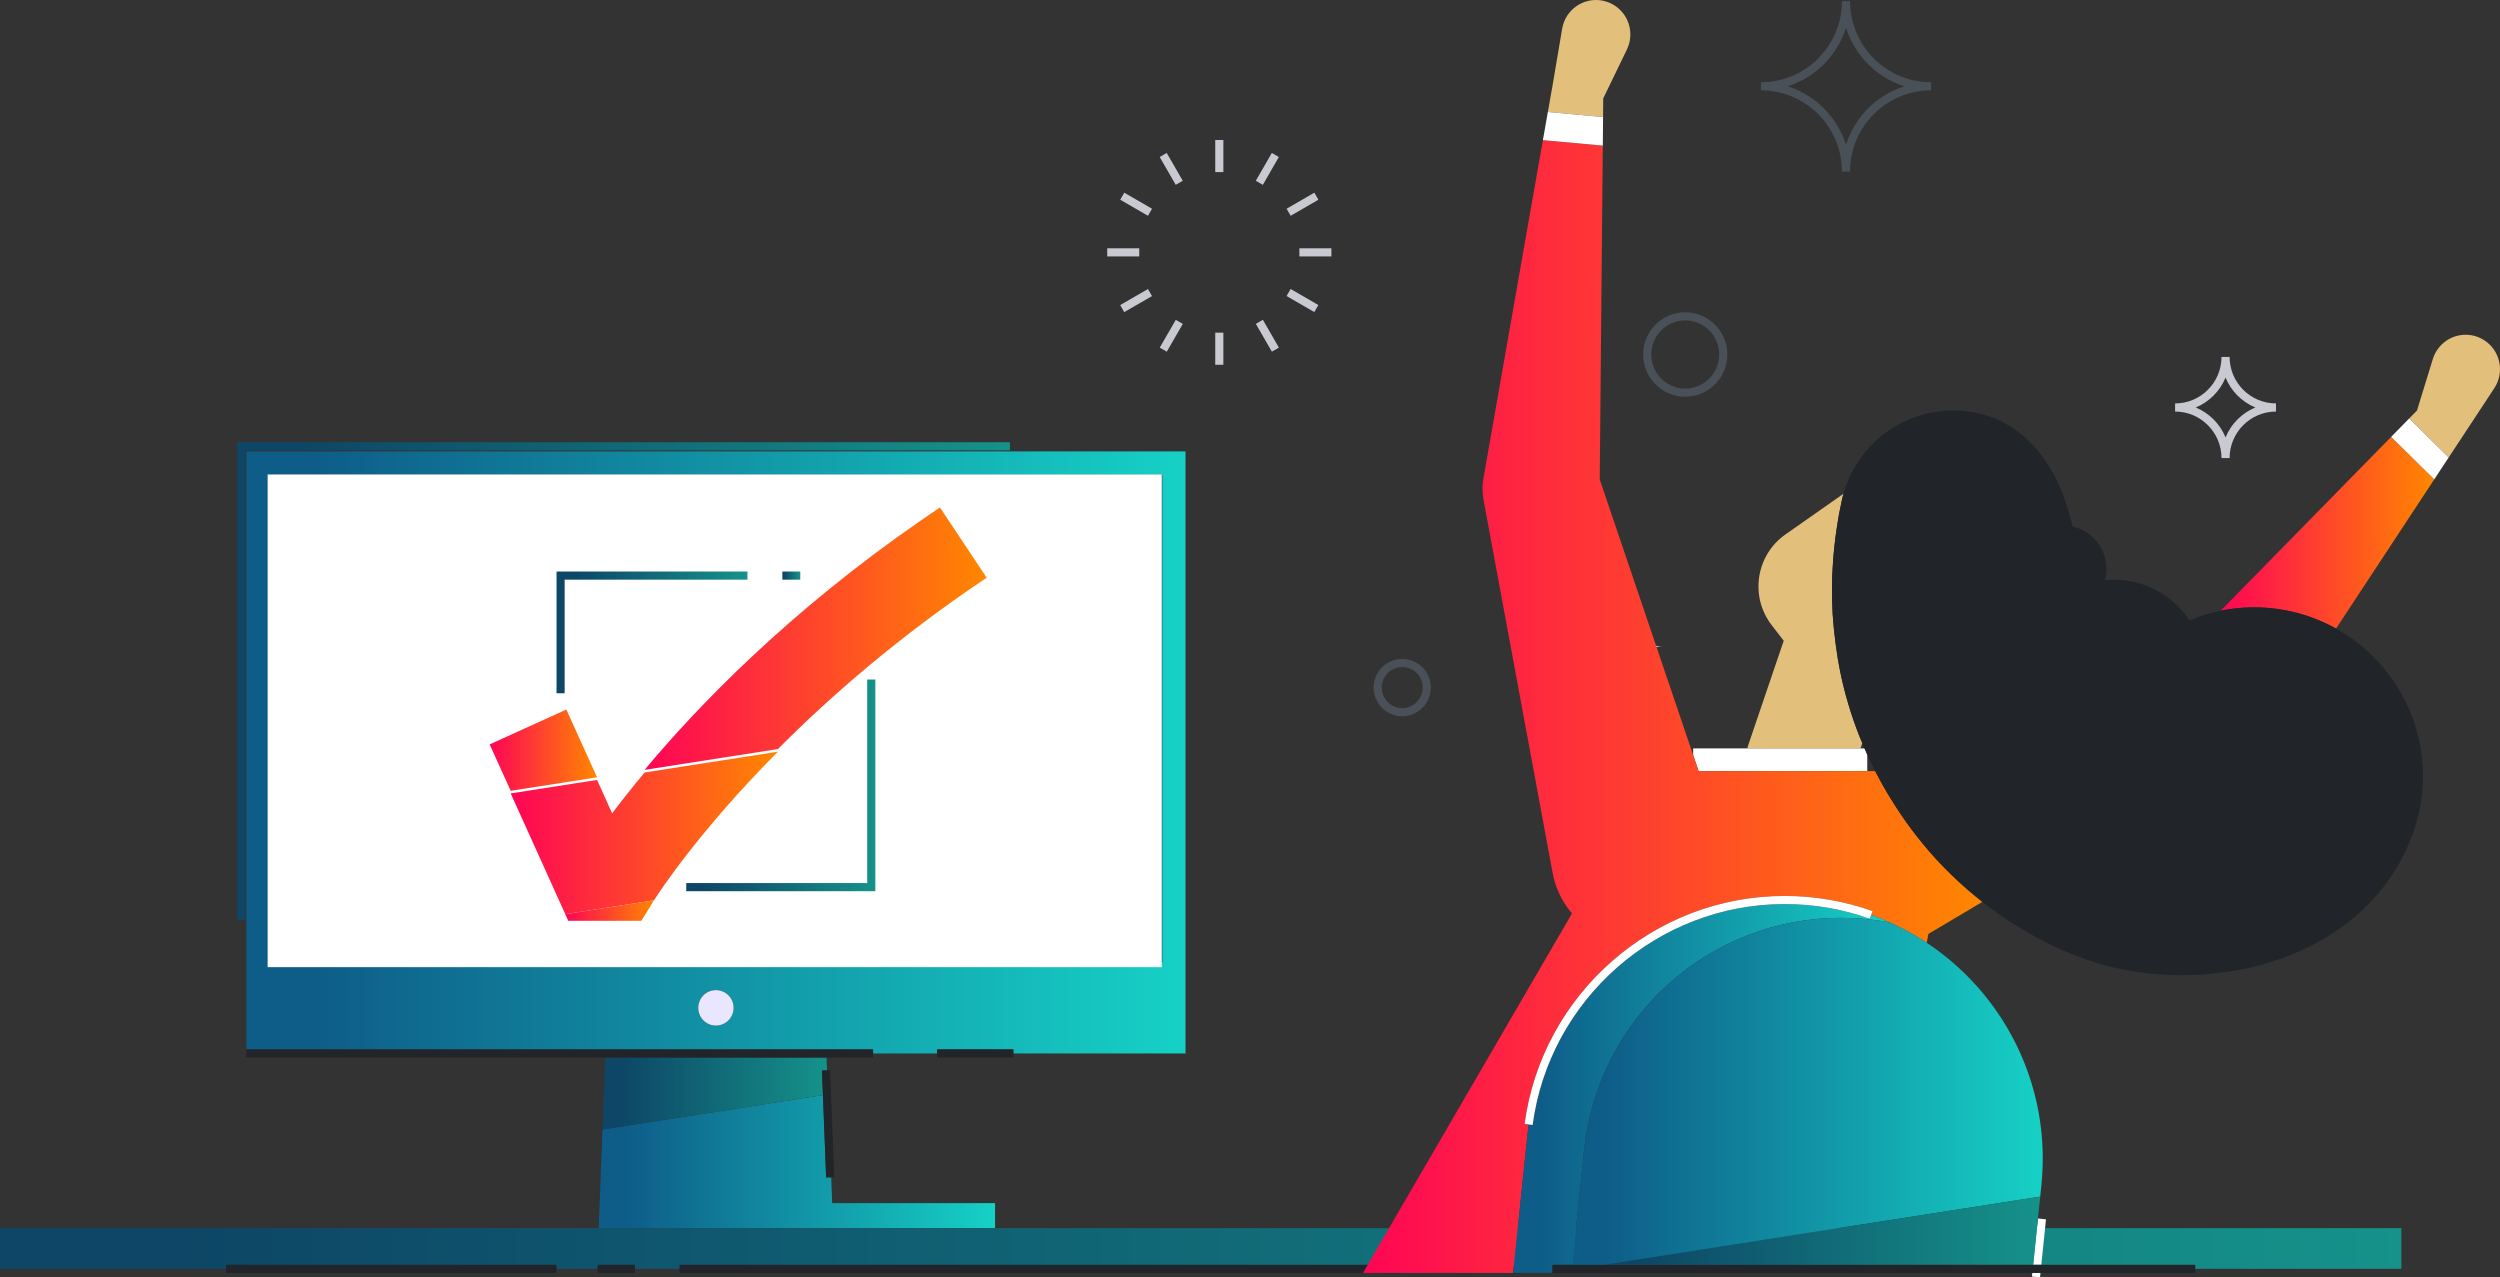 <svg width="411" height="210" viewBox="0 0 411 210" fill="none" xmlns="http://www.w3.org/2000/svg">
    <rect x="0" y="0" width="411" height="210" fill="#333333" stroke="none"/>
    <g clip-path="url(#clip0_934_3852)">
        <path d="M135.293 180.031L99.055 185.692L99.516 173.857H99.512L99.055 185.694L98.427 201.906H112.819V201.908H163.587V197.8H136.81L136.646 193.541L135.819 193.572L135.293 180.031Z" fill="url(#paint0_linear_934_3852)"/>
        <path d="M135.293 180.031L135.137 176L135.966 175.967L135.885 173.857H99.516L99.054 185.692L135.293 180.031Z" fill="url(#paint1_linear_934_3852)"/>
        <path d="M194.9 74.213H40.5V172.52H143.53V173.189H154.049V172.52H166.596V173.189H194.898V74.213H194.9ZM117.699 168.606C116.094 168.606 114.792 167.301 114.792 165.691C114.792 164.081 116.094 162.776 117.699 162.776C119.305 162.776 120.607 164.081 120.607 165.691C120.607 167.301 119.305 168.606 117.699 168.606ZM191.084 158.183H189.085V158.852H102.343V158.183H44.316V78.045H112.976H124.031H191.084V158.183Z" fill="url(#paint2_linear_934_3852)"/>
        <path d="M142.571 145.176V142.53L125.638 145.176H142.571Z" fill="white"/>
        <path d="M46.033 136.364V156.462H53.407L58.131 155.719L92.927 150.282L83.957 130.438L46.033 136.364Z" fill="white"/>
        <path d="M105.967 126.999L98.156 128.221L100.636 133.709C102.083 131.787 103.865 129.528 105.967 126.999Z" fill="white"/>
        <path d="M189.367 135.218V113.975L143.905 121.074V142.321L189.367 135.218Z" fill="white"/>
        <path d="M107.522 148.006L117.078 146.513H112.819V145.176H125.638L142.572 142.53V121.283L127.885 123.576C114.66 136.887 108.129 147.045 107.522 148.006Z" fill="white"/>
        <path d="M102.343 157.515V158.183V158.852H189.083V158.183V157.515H102.343Z" fill="url(#paint3_linear_934_3852)"/>
        <path d="M40.5 172.52V173.857H99.512H99.516H135.884H143.53V173.187V172.52H40.5Z" fill="#212429"/>
        <path d="M154.051 172.52V173.187V173.857H166.598V173.187V172.52H154.051Z" fill="#212429"/>
        <path d="M117.699 162.776C116.094 162.776 114.792 164.081 114.792 165.691C114.792 167.301 116.094 168.606 117.699 168.606C119.305 168.606 120.607 167.301 120.607 165.691C120.607 164.081 119.305 162.776 117.699 162.776Z" fill="#E9E6FF"/>
        <path d="M135.137 176L135.293 180.031L135.819 193.572L136.646 193.541L137.15 193.52L136.471 175.948L135.966 175.967L135.137 176Z" fill="#212429"/>
        <path d="M190.966 79.766H46.031V102.404L91.495 95.302V93.96H100.088L151.473 85.934C152.478 85.24 153.493 84.546 154.528 83.855L155.493 85.306L185.874 80.56L190.966 79.766Z" fill="white"/>
        <rect x="44" y="78" width="147" height="81" fill="white"/>
        <path d="M142.572 145.176H125.638H112.819V146.513H117.079H143.905V142.322V121.075V111.713H142.572V121.283V142.53V145.176Z" fill="url(#paint4_linear_934_3852)"/>
        <path d="M131.564 93.96H128.622V95.297H131.564V93.96Z" fill="url(#paint5_linear_934_3852)"/>
        <path d="M91.496 95.302V113.975H92.829V95.297H122.878V93.96H100.088H91.496V95.302Z" fill="url(#paint6_linear_934_3852)"/>
        <path d="M100.637 133.709L98.158 128.221L83.959 130.438L92.929 150.282L107.524 148.006C108.129 147.045 114.662 136.887 127.887 123.576L105.967 126.999C103.866 129.528 102.083 131.787 100.637 133.709Z" fill="url(#paint7_linear_934_3852)"/>
        <path d="M93.111 116.646L80.5 122.379L83.956 130.007L98.157 127.791L93.111 116.646Z" fill="url(#paint8_linear_934_3852)"/>
        <path d="M92.927 150.282L93.423 151.377H105.445L107.47 148.081C107.478 148.072 107.487 148.046 107.52 148.004L92.927 150.282Z" fill="url(#paint9_linear_934_3852)"/>
        <path d="M151.473 85.504C129.777 100.493 114.878 115.902 105.967 126.569L127.885 123.146C136.451 114.531 147.827 104.592 162.212 94.973L155.493 84.876L154.528 83.425C153.493 84.117 152.478 84.811 151.473 85.504Z" fill="url(#paint10_linear_934_3852)"/>
        <path d="M166.034 72.703H38.992V151.193H40.327V74.04H166.034V72.703Z" fill="url(#paint11_linear_934_3852)"/>
        <path d="M394.782 201.908H0V208.594H394.782V201.908Z" fill="url(#paint12_linear_934_3852)"/>
        <path d="M259.648 207.928H111.709V209.265H259.648V207.928Z" fill="#212429"/>
        <path d="M91.485 207.928H37.142V209.265H91.485V207.928Z" fill="#212429"/>
        <path d="M104.387 207.928H98.233V209.265H104.387V207.928Z" fill="#212429"/>
        <path d="M273.213 106.275C272.89 106.275 272.575 106.242 272.268 106.181L272.329 106.359C272.616 106.306 272.911 106.275 273.213 106.275Z" fill="white"/>
        <path d="M306.161 122.168C305.99 121.756 305.808 121.346 305.646 120.934C304.273 117.42 303.245 113.914 302.555 110.548C301.87 107.183 301.503 103.97 301.291 101.022C301.144 98.082 301.134 95.386 301.307 93.046C301.362 91.865 301.473 90.777 301.581 89.774C301.64 89.273 301.697 88.785 301.747 88.326C301.82 87.796 301.9 87.288 301.964 86.815C302.042 86.335 302.108 85.883 302.177 85.459C302.241 85.051 302.319 84.569 302.351 84.428C302.436 84.013 302.512 83.653 302.573 83.365C302.689 82.786 302.749 82.476 302.749 82.476C302.841 82.033 302.952 81.598 303.074 81.169L293.531 87.858C288.666 91.269 287.634 98.066 291.267 102.774L293.245 105.338L287.44 122.408C287.369 122.618 287.314 122.828 287.26 123.041H305.865L306.161 122.168Z" fill="#E2C07C"/>
        <path d="M408.463 55.97C405.86 54.248 402.358 54.967 400.642 57.577C400.338 58.037 400.115 58.528 399.96 59.03L399.957 59.028L397.353 67.489L398.07 66.757L398.072 66.759L396.068 68.803L402.564 75.204L402.566 75.206L404.626 72.077L404.628 72.075L410.066 63.814C411.783 61.203 411.065 57.691 408.463 55.97Z" fill="#E2C07C"/>
        <path d="M306.974 126.776V124.049C306.821 123.713 306.672 123.376 306.527 123.039H305.866H287.261H278.358V124.15L279.248 126.776H306.974Z" fill="white"/>
        <path d="M365.083 100.396C368.401 99.721 371.898 99.645 375.435 100.272C378.542 100.825 381.432 101.884 384.045 103.337L400.189 78.81L393.098 71.828L365.083 100.396Z" fill="url(#paint13_linear_934_3852)"/>
        <path d="M318.121 141.047C315.369 138.021 312.949 134.745 310.867 131.356C309.932 129.854 309.083 128.322 308.292 126.777H306.973H279.247L278.357 124.15L272.329 106.359L272.268 106.181L262.996 78.817L263.501 23.938L253.651 23.036L243.869 78.686H243.873C243.869 78.706 243.862 78.725 243.859 78.746C243.663 79.898 243.693 81.033 243.894 82.12L243.882 82.123L255.251 143.498H255.255C255.329 143.9 255.418 144.302 255.529 144.703C256.104 146.788 257.117 148.632 258.438 150.167L224.082 209.265H255.236H253.637H248.762L251.149 186.151C251.194 185.72 251.255 185.294 251.312 184.866L250.638 184.776C253.488 163.407 271.857 147.293 293.37 147.293C298.346 147.293 303.219 148.131 307.85 149.786L307.621 150.43C308.674 150.805 309.714 151.208 310.725 151.664C311.203 151.879 311.676 152.105 312.146 152.337C312.327 152.425 312.502 152.521 312.68 152.611C312.968 152.759 313.254 152.905 313.537 153.06C313.745 153.173 313.949 153.291 314.156 153.407C314.404 153.547 314.652 153.687 314.896 153.832C315.113 153.96 315.328 154.092 315.541 154.225C315.77 154.365 315.997 154.506 316.222 154.652C316.399 154.767 316.576 154.882 316.753 154.998L317.027 153.538L325.9 148.269C323.111 146.068 320.493 143.653 318.121 141.047Z" fill="url(#paint14_linear_934_3852)"/>
        <path d="M396.067 68.803L398.071 66.759L398.069 66.757L397.353 67.489L396.064 68.803L393.101 71.828L400.19 78.81L402.563 75.204L396.067 68.803Z" fill="white"/>
        <path d="M263.544 19.246L263.57 16.178L267.464 8.139L267.46 8.138C267.689 7.665 267.859 7.154 267.951 6.61C268.473 3.527 266.405 0.605 263.331 0.082C260.257 -0.442 257.342 1.632 256.82 4.715L255.173 14.446H255.17L254.469 18.412L263.544 19.246Z" fill="#E2C07C"/>
        <path d="M263.544 19.246L254.467 18.41L253.654 23.038L263.504 23.94L263.544 19.246Z" fill="white"/>
        <path d="M327.039 164.606C327.185 164.796 327.328 164.989 327.471 165.182C327.328 164.99 327.186 164.797 327.039 164.606Z" fill="url(#paint15_linear_934_3852)"/>
        <path d="M334.344 179.346C334.386 179.503 334.428 179.659 334.468 179.816C334.428 179.659 334.386 179.503 334.344 179.346Z" fill="url(#paint16_linear_934_3852)"/>
        <path d="M334.738 180.923C334.775 181.083 334.811 181.245 334.848 181.405C334.813 181.243 334.777 181.083 334.738 180.923Z" fill="url(#paint17_linear_934_3852)"/>
        <path d="M333.893 177.798C333.938 177.944 333.982 178.09 334.027 178.237C333.984 178.09 333.94 177.944 333.893 177.798Z" fill="url(#paint18_linear_934_3852)"/>
        <path d="M331.394 171.584C331.436 171.668 331.481 171.751 331.521 171.835C331.48 171.75 331.436 171.668 331.394 171.584Z" fill="url(#paint19_linear_934_3852)"/>
        <path d="M335.079 182.536C335.109 182.693 335.14 182.848 335.168 183.004C335.138 182.848 335.109 182.691 335.079 182.536Z" fill="url(#paint20_linear_934_3852)"/>
        <path d="M330.556 169.987C330.64 170.14 330.727 170.289 330.808 170.442C330.727 170.289 330.64 170.138 330.556 169.987Z" fill="url(#paint21_linear_934_3852)"/>
        <path d="M333.386 176.276C333.431 176.402 333.471 176.529 333.517 176.654C333.473 176.529 333.431 176.402 333.386 176.276Z" fill="url(#paint22_linear_934_3852)"/>
        <path d="M332.824 174.781C332.857 174.861 332.885 174.943 332.916 175.023C332.887 174.943 332.857 174.861 332.824 174.781Z" fill="url(#paint23_linear_934_3852)"/>
        <path d="M335.815 191.182C335.812 191.335 335.808 191.488 335.803 191.642C335.807 191.488 335.812 191.335 335.815 191.182Z" fill="url(#paint24_linear_934_3852)"/>
        <path d="M335.357 184.19C335.378 184.334 335.402 184.476 335.421 184.621C335.402 184.476 335.378 184.334 335.357 184.19Z" fill="url(#paint25_linear_934_3852)"/>
        <path d="M323.091 160.137C322.855 159.904 322.613 159.676 322.372 159.448C322.613 159.678 322.854 159.904 323.091 160.137Z" fill="url(#paint26_linear_934_3852)"/>
        <path d="M335.753 192.824C335.744 192.981 335.737 193.137 335.727 193.296C335.737 193.137 335.744 192.981 335.753 192.824Z" fill="url(#paint27_linear_934_3852)"/>
        <path d="M335.815 189.586C335.817 189.664 335.815 189.742 335.817 189.82C335.815 189.742 335.817 189.664 335.815 189.586Z" fill="url(#paint28_linear_934_3852)"/>
        <path d="M335.577 185.916C335.589 186.029 335.605 186.142 335.616 186.255C335.605 186.142 335.589 186.029 335.577 185.916Z" fill="url(#paint29_linear_934_3852)"/>
        <path d="M327.975 165.877C328.111 166.067 328.242 166.256 328.374 166.449C328.242 166.256 328.111 166.067 327.975 165.877Z" fill="url(#paint30_linear_934_3852)"/>
        <path d="M320.01 157.388C320.218 157.557 320.427 157.726 320.634 157.899C320.427 157.726 320.218 157.557 320.01 157.388Z" fill="url(#paint31_linear_934_3852)"/>
        <path d="M321.205 158.393C321.406 158.569 321.611 158.744 321.808 158.923C321.609 158.743 321.406 158.569 321.205 158.393Z" fill="url(#paint32_linear_934_3852)"/>
        <path d="M323.988 161.042C324.158 161.22 324.321 161.402 324.487 161.583C324.321 161.402 324.158 161.22 323.988 161.042Z" fill="url(#paint33_linear_934_3852)"/>
        <path d="M317.523 155.518C317.741 155.669 317.956 155.822 318.171 155.979C317.956 155.822 317.741 155.669 317.523 155.518Z" fill="url(#paint34_linear_934_3852)"/>
        <path d="M329.729 168.552C329.835 168.728 329.942 168.902 330.045 169.079C329.941 168.902 329.835 168.728 329.729 168.552Z" fill="url(#paint35_linear_934_3852)"/>
        <path d="M325.046 162.19C325.21 162.374 325.37 162.564 325.531 162.751C325.37 162.565 325.21 162.376 325.046 162.19Z" fill="url(#paint36_linear_934_3852)"/>
        <path d="M318.781 156.429C318.996 156.59 319.209 156.752 319.423 156.917C319.211 156.752 318.996 156.59 318.781 156.429Z" fill="url(#paint37_linear_934_3852)"/>
        <path d="M328.872 167.19C328.994 167.376 329.116 167.562 329.234 167.748C329.116 167.562 328.994 167.376 328.872 167.19Z" fill="url(#paint38_linear_934_3852)"/>
        <path d="M326.063 163.379C326.219 163.568 326.371 163.76 326.524 163.953C326.371 163.76 326.219 163.567 326.063 163.379Z" fill="url(#paint39_linear_934_3852)"/>
        <path d="M316.879 155.08C316.84 155.052 316.8 155.024 316.758 154.996C316.583 154.88 316.406 154.765 316.228 154.65C316.448 154.791 316.664 154.935 316.879 155.08Z" fill="url(#paint40_linear_934_3852)"/>
        <path d="M314.901 153.83C315.117 153.958 315.333 154.091 315.546 154.223C315.331 154.091 315.117 153.958 314.901 153.83Z" fill="url(#paint41_linear_934_3852)"/>
        <path d="M313.54 153.058C313.748 153.171 313.953 153.289 314.159 153.406C313.955 153.289 313.75 153.171 313.54 153.058Z" fill="url(#paint42_linear_934_3852)"/>
        <path d="M312.149 152.335C312.329 152.423 312.505 152.519 312.683 152.609C312.505 152.519 312.329 152.423 312.149 152.335Z" fill="url(#paint43_linear_934_3852)"/>
        <path d="M255.239 208.597V207.928H258.479L259.142 201.48L259.188 201.012L260.423 189.083C262.651 167.386 280.888 150.892 302.647 150.892C305.414 150.892 308.115 151.153 310.728 151.66C309.717 151.207 308.677 150.801 307.624 150.426L307.404 151.043C302.917 149.44 298.194 148.627 293.371 148.627C272.526 148.627 254.724 164.241 251.962 184.949L251.315 184.862C251.258 185.29 251.197 185.716 251.152 186.147L248.765 209.261H253.64H255.239V208.597Z" fill="url(#paint44_linear_934_3852)"/>
        <path d="M293.374 148.628C298.197 148.628 302.92 149.44 307.407 151.045L307.627 150.428L307.856 149.785C303.223 148.13 298.351 147.292 293.375 147.292C271.865 147.292 253.494 163.405 250.644 184.774L251.318 184.864L251.965 184.951C254.725 164.243 272.527 148.628 293.374 148.628Z" fill="white"/>
        <path d="M334.052 209.863L335.379 210L335.455 209.265H334.113L334.052 209.863Z" fill="white"/>
        <path d="M334.251 207.928H335.592L336.143 202.577L336.361 200.458L335.037 200.32L334.251 207.928Z" fill="white"/>
        <path d="M316.229 154.65C316.004 154.506 315.775 154.364 315.548 154.223C315.333 154.091 315.12 153.959 314.903 153.83C314.659 153.686 314.411 153.545 314.163 153.406C313.956 153.289 313.752 153.171 313.544 153.058C313.261 152.905 312.973 152.757 312.687 152.61C312.509 152.517 312.334 152.423 312.153 152.335C311.683 152.102 311.21 151.878 310.732 151.662C308.117 151.154 305.418 150.894 302.651 150.894C280.892 150.894 262.655 167.388 260.427 189.085L259.192 201.014L259.145 201.482L258.483 207.93H263.653L335.412 196.722L335.599 194.897C335.654 194.361 335.696 193.829 335.731 193.296C335.741 193.139 335.748 192.983 335.757 192.824C335.779 192.43 335.795 192.035 335.807 191.642C335.812 191.489 335.815 191.335 335.819 191.182C335.828 190.726 335.828 190.274 335.821 189.82C335.819 189.742 335.821 189.664 335.819 189.586C335.819 189.56 335.819 189.532 335.819 189.506C335.795 188.412 335.727 187.329 335.621 186.255C335.611 186.142 335.595 186.029 335.583 185.916C335.536 185.483 335.486 185.052 335.427 184.621C335.408 184.477 335.384 184.334 335.363 184.19C335.304 183.793 335.242 183.397 335.171 183.004C335.143 182.848 335.112 182.691 335.082 182.536C335.009 182.158 334.935 181.78 334.853 181.405C334.819 181.243 334.782 181.083 334.744 180.923C334.659 180.553 334.569 180.183 334.474 179.816C334.434 179.659 334.392 179.503 334.35 179.346C334.25 178.974 334.142 178.604 334.031 178.237C333.986 178.09 333.945 177.944 333.898 177.798C333.778 177.413 333.652 177.033 333.52 176.654C333.477 176.528 333.435 176.402 333.39 176.276C333.241 175.856 333.083 175.438 332.922 175.025C332.891 174.945 332.861 174.863 332.83 174.783C332.431 173.782 331.996 172.8 331.526 171.836C331.485 171.751 331.441 171.67 331.4 171.586C331.209 171.202 331.015 170.821 330.812 170.444C330.73 170.291 330.644 170.14 330.56 169.989C330.392 169.684 330.224 169.382 330.049 169.081C329.945 168.904 329.839 168.73 329.733 168.554C329.571 168.285 329.408 168.017 329.239 167.751C329.121 167.563 329 167.377 328.879 167.193C328.716 166.945 328.551 166.698 328.383 166.453C328.251 166.261 328.119 166.07 327.984 165.881C327.819 165.648 327.65 165.416 327.48 165.187C327.337 164.994 327.194 164.801 327.048 164.612C326.878 164.391 326.706 164.174 326.533 163.956C326.38 163.765 326.228 163.572 326.072 163.383C325.897 163.172 325.718 162.964 325.54 162.757C325.378 162.569 325.219 162.379 325.054 162.195C324.87 161.99 324.683 161.79 324.496 161.587C324.329 161.406 324.165 161.223 323.996 161.046C323.703 160.74 323.402 160.439 323.1 160.142C322.864 159.909 322.622 159.681 322.381 159.454C322.193 159.278 322.008 159.099 321.817 158.927C321.62 158.748 321.415 158.572 321.214 158.397C321.025 158.232 320.836 158.065 320.643 157.903C320.437 157.729 320.229 157.562 320.019 157.392C319.825 157.234 319.629 157.076 319.432 156.921C319.22 156.756 319.005 156.594 318.79 156.432C318.587 156.279 318.384 156.13 318.18 155.98C317.965 155.826 317.748 155.673 317.531 155.52C317.318 155.372 317.105 155.226 316.888 155.082C316.664 154.936 316.448 154.791 316.229 154.65Z" fill="url(#paint45_linear_934_3852)"/>
        <path d="M263.651 207.928H334.252L335.038 200.321L335.409 196.72L263.651 207.928Z" fill="url(#paint46_linear_934_3852)"/>
        <path d="M334.251 207.928H263.649H258.479H255.238V208.597V209.263V209.265H334.112H335.454H360.895V207.928H340.284H335.591H334.251Z" fill="#212429"/>
        <path d="M365.083 100.396C363.308 100.757 361.586 101.295 359.935 101.983C357.311 98.03 352.858 95.391 347.765 95.304C347.18 95.293 346.603 95.321 346.034 95.377C346.189 94.816 346.282 94.228 346.293 93.619C346.352 90.191 343.975 87.29 340.764 86.574C340.59 85.986 340.422 85.388 340.261 84.766C338.217 76.88 333.257 69.6 324.893 67.872C315.201 65.865 305.714 71.76 303.074 81.167C302.952 81.597 302.841 82.031 302.749 82.474C302.749 82.474 302.689 82.784 302.573 83.363C302.512 83.651 302.434 84.011 302.351 84.427C302.319 84.567 302.241 85.047 302.177 85.457C302.106 85.882 302.042 86.332 301.964 86.814C301.9 87.286 301.82 87.796 301.747 88.324C301.697 88.783 301.64 89.27 301.581 89.772C301.472 90.775 301.362 91.864 301.307 93.044C301.134 95.384 301.144 98.08 301.291 101.02C301.503 103.967 301.87 107.179 302.555 110.546C303.245 113.914 304.273 117.42 305.647 120.932C305.808 121.344 305.992 121.754 306.161 122.166C306.283 122.456 306.401 122.748 306.526 123.039C306.671 123.376 306.82 123.712 306.973 124.049C307.387 124.961 307.829 125.871 308.292 126.776C309.083 128.32 309.934 129.852 310.867 131.355C312.947 134.745 315.369 138.021 318.121 141.047C320.493 143.653 323.109 146.068 325.907 148.267C329.6 151.17 333.615 153.685 337.882 155.667C338.82 156.093 339.774 156.5 340.72 156.891C341.211 157.075 341.688 157.261 342.171 157.44L342.894 157.708L343.252 157.842L343.3 157.858L343.897 158.037L343.945 158.059L344.044 158.089L344.444 158.237L344.647 158.304L345.202 158.47C345.616 158.576 346.031 158.689 346.445 158.802L347.064 158.955L347.556 159.069C348.808 159.367 350.032 159.593 351.235 159.777C356.045 160.476 360.385 160.464 364.41 159.989C368.448 159.549 372.176 158.671 375.82 157.296C379.423 155.907 383.039 154.044 386.547 151.217C386.954 150.899 387.441 150.468 387.858 150.092C388.294 149.703 388.683 149.35 389.135 148.889C389.567 148.451 389.976 148.018 390.365 147.594C390.767 147.147 391.193 146.631 391.568 146.163C392.296 145.277 393.085 144.129 393.702 143.149C394.007 142.686 394.356 142.076 394.64 141.558C394.931 141.018 395.195 140.506 395.436 140.015C396.453 137.852 397.057 136.03 397.426 134.606C397.782 133.24 397.906 132.52 397.906 132.52C400.034 120.508 394.123 108.94 384.048 103.339C381.436 101.886 378.546 100.827 375.439 100.274C371.898 99.647 368.401 99.721 365.083 100.396Z" fill="#212429"/>
        <path d="M201.121 23.014H199.788V28.293H201.121V23.014Z" fill="#C9CAD1"/>
        <path d="M201.121 54.688H199.788V59.968H201.121V54.688Z" fill="#C9CAD1"/>
        <path d="M191.81 25.144L190.656 25.813L193.288 30.385L194.443 29.716L191.81 25.144Z" fill="#C9CAD1"/>
        <path d="M207.617 52.575L206.462 53.243L209.095 57.815L210.25 57.147L207.617 52.575Z" fill="#C9CAD1"/>
        <path d="M184.832 31.68L184.164 32.837L188.727 35.472L189.394 34.315L184.832 31.68Z" fill="#C9CAD1"/>
        <path d="M212.179 47.509L211.512 48.666L216.07 51.305L216.737 50.148L212.179 47.509Z" fill="#C9CAD1"/>
        <path d="M187.293 40.82H182.028V42.157H187.293V40.82Z" fill="#C9CAD1"/>
        <path d="M218.883 40.82H213.617V42.157H218.883V40.82Z" fill="#C9CAD1"/>
        <path d="M188.722 47.52L184.159 50.155L184.827 51.312L189.39 48.677L188.722 47.52Z" fill="#C9CAD1"/>
        <path d="M216.076 31.678L211.517 34.317L212.184 35.475L216.742 32.836L216.076 31.678Z" fill="#C9CAD1"/>
        <path d="M193.3 52.581L190.662 57.151L191.818 57.818L194.455 53.248L193.3 52.581Z" fill="#C9CAD1"/>
        <path d="M209.088 25.147L206.456 29.72L207.61 30.388L210.242 25.815L209.088 25.147Z" fill="#C9CAD1"/>
        <path d="M304.148 28.202H302.815C302.815 20.844 296.844 14.856 289.505 14.856V13.52C296.844 13.52 302.815 7.532 302.815 0.174H304.148C304.148 7.532 310.119 13.52 317.458 13.52V14.856C310.119 14.856 304.148 20.844 304.148 28.202ZM293.877 14.187C298.439 15.621 302.049 19.241 303.481 23.816C304.913 19.241 308.521 15.621 313.084 14.187C308.521 12.753 304.913 9.134 303.481 4.558C302.05 9.134 298.441 12.753 293.877 14.187Z" fill="#495057"/>
        <path d="M366.547 75.307H365.214C365.214 71.09 361.793 67.66 357.587 67.66V66.323C361.793 66.323 365.214 62.893 365.214 58.675H366.547C366.547 62.893 369.968 66.323 374.174 66.323V67.66C369.968 67.66 366.547 71.09 366.547 75.307ZM360.978 66.99C363.196 67.903 364.969 69.681 365.88 71.905C366.79 69.681 368.564 67.903 370.781 66.99C368.564 66.078 366.79 64.299 365.88 62.076C364.969 64.299 363.196 66.078 360.978 66.99Z" fill="#C9CAD1"/>
        <path d="M277.053 65.222C273.237 65.222 270.13 62.109 270.13 58.281C270.13 54.453 273.235 51.339 277.053 51.339C280.869 51.339 283.975 54.453 283.975 58.281C283.974 62.109 280.869 65.222 277.053 65.222ZM277.053 52.676C273.972 52.676 271.465 55.19 271.465 58.279C271.465 61.368 273.972 63.882 277.053 63.882C280.133 63.882 282.64 61.368 282.64 58.279C282.64 55.19 280.133 52.676 277.053 52.676Z" fill="#495057"/>
        <path d="M230.527 117.754C227.935 117.754 225.827 115.64 225.827 113.041C225.827 110.442 227.935 108.328 230.527 108.328C233.119 108.328 235.226 110.442 235.226 113.041C235.226 115.64 233.119 117.754 230.527 117.754ZM230.527 109.667C228.672 109.667 227.162 111.181 227.162 113.041C227.162 114.901 228.672 116.415 230.527 116.415C232.382 116.415 233.893 114.901 233.893 113.041C233.893 111.181 232.384 109.667 230.527 109.667Z" fill="#495057"/>
    </g>
    <defs>
        <linearGradient id="paint0_linear_934_3852" x1="163.587" y1="173.857" x2="98.427" y2="173.857" gradientUnits="userSpaceOnUse">
            <stop stop-color="#16D1C6"/>
            <stop offset="0.925" stop-color="#0E5D89"/>
        </linearGradient>
        <linearGradient id="paint1_linear_934_3852" x1="135.966" y1="173.857" x2="99.054" y2="173.857" gradientUnits="userSpaceOnUse">
            <stop stop-color="#15928A"/>
            <stop offset="0.925" stop-color="#0D4666"/>
        </linearGradient>
        <linearGradient id="paint2_linear_934_3852" x1="194.9" y1="74.213" x2="40.5" y2="74.213" gradientUnits="userSpaceOnUse">
            <stop stop-color="#16D1C6"/>
            <stop offset="0.925" stop-color="#0E5D89"/>
        </linearGradient>
        <linearGradient id="paint3_linear_934_3852" x1="189.083" y1="157.515" x2="102.343" y2="157.515" gradientUnits="userSpaceOnUse">
            <stop stop-color="#15928A"/>
            <stop offset="0.925" stop-color="#0D4666"/>
        </linearGradient>
        <linearGradient id="paint4_linear_934_3852" x1="143.905" y1="111.713" x2="112.819" y2="111.713" gradientUnits="userSpaceOnUse">
            <stop stop-color="#15928A"/>
            <stop offset="0.925" stop-color="#0D4666"/>
        </linearGradient>
        <linearGradient id="paint5_linear_934_3852" x1="131.564" y1="93.96" x2="128.622" y2="93.96" gradientUnits="userSpaceOnUse">
            <stop stop-color="#15928A"/>
            <stop offset="0.925" stop-color="#0D4666"/>
        </linearGradient>
        <linearGradient id="paint6_linear_934_3852" x1="122.878" y1="93.96" x2="91.496" y2="93.96" gradientUnits="userSpaceOnUse">
            <stop stop-color="#15928A"/>
            <stop offset="0.925" stop-color="#0D4666"/>
        </linearGradient>
        <linearGradient id="paint7_linear_934_3852" x1="83.959" y1="123.576" x2="127.887" y2="123.576" gradientUnits="userSpaceOnUse">
            <stop stop-color="#FE0555"/>
            <stop offset="1" stop-color="#FF8700"/>
        </linearGradient>
        <linearGradient id="paint8_linear_934_3852" x1="80.5" y1="116.646" x2="98.157" y2="116.646" gradientUnits="userSpaceOnUse">
            <stop stop-color="#FE0555"/>
            <stop offset="1" stop-color="#FF8700"/>
        </linearGradient>
        <linearGradient id="paint9_linear_934_3852" x1="92.927" y1="148.004" x2="107.52" y2="148.004" gradientUnits="userSpaceOnUse">
            <stop stop-color="#FE0555"/>
            <stop offset="1" stop-color="#FF8700"/>
        </linearGradient>
        <linearGradient id="paint10_linear_934_3852" x1="105.967" y1="83.425" x2="162.212" y2="83.425" gradientUnits="userSpaceOnUse">
            <stop stop-color="#FE0555"/>
            <stop offset="1" stop-color="#FF8700"/>
        </linearGradient>
        <linearGradient id="paint11_linear_934_3852" x1="166.034" y1="72.703" x2="38.992" y2="72.703" gradientUnits="userSpaceOnUse">
            <stop stop-color="#15928A"/>
            <stop offset="0.925" stop-color="#0D4666"/>
        </linearGradient>
        <linearGradient id="paint12_linear_934_3852" x1="394.783" y1="201.908" x2="0" y2="201.908" gradientUnits="userSpaceOnUse">
            <stop stop-color="#15928A"/>
            <stop offset="0.925" stop-color="#0D4666"/>
        </linearGradient>
        <linearGradient id="paint13_linear_934_3852" x1="365.083" y1="71.828" x2="400.189" y2="71.828" gradientUnits="userSpaceOnUse">
            <stop stop-color="#FE0555"/>
            <stop offset="1" stop-color="#FF8700"/>
        </linearGradient>
        <linearGradient id="paint14_linear_934_3852" x1="224.082" y1="23.036" x2="325.9" y2="23.036" gradientUnits="userSpaceOnUse">
            <stop stop-color="#FE0555"/>
            <stop offset="1" stop-color="#FF8700"/>
        </linearGradient>
        <linearGradient id="paint15_linear_934_3852" x1="327.039" y1="164.606" x2="327.471" y2="164.606" gradientUnits="userSpaceOnUse">
            <stop stop-color="#FE0555"/>
            <stop offset="1" stop-color="#FF8700"/>
        </linearGradient>
        <linearGradient id="paint16_linear_934_3852" x1="334.344" y1="179.346" x2="334.468" y2="179.346" gradientUnits="userSpaceOnUse">
            <stop stop-color="#FE0555"/>
            <stop offset="1" stop-color="#FF8700"/>
        </linearGradient>
        <linearGradient id="paint17_linear_934_3852" x1="334.738" y1="180.923" x2="334.848" y2="180.923" gradientUnits="userSpaceOnUse">
            <stop stop-color="#FE0555"/>
            <stop offset="1" stop-color="#FF8700"/>
        </linearGradient>
        <linearGradient id="paint18_linear_934_3852" x1="333.893" y1="177.798" x2="334.027" y2="177.798" gradientUnits="userSpaceOnUse">
            <stop stop-color="#FE0555"/>
            <stop offset="1" stop-color="#FF8700"/>
        </linearGradient>
        <linearGradient id="paint19_linear_934_3852" x1="331.394" y1="171.584" x2="331.521" y2="171.584" gradientUnits="userSpaceOnUse">
            <stop stop-color="#FE0555"/>
            <stop offset="1" stop-color="#FF8700"/>
        </linearGradient>
        <linearGradient id="paint20_linear_934_3852" x1="335.079" y1="182.536" x2="335.168" y2="182.536" gradientUnits="userSpaceOnUse">
            <stop stop-color="#FE0555"/>
            <stop offset="1" stop-color="#FF8700"/>
        </linearGradient>
        <linearGradient id="paint21_linear_934_3852" x1="330.556" y1="169.987" x2="330.808" y2="169.987" gradientUnits="userSpaceOnUse">
            <stop stop-color="#FE0555"/>
            <stop offset="1" stop-color="#FF8700"/>
        </linearGradient>
        <linearGradient id="paint22_linear_934_3852" x1="333.386" y1="176.276" x2="333.517" y2="176.276" gradientUnits="userSpaceOnUse">
            <stop stop-color="#FE0555"/>
            <stop offset="1" stop-color="#FF8700"/>
        </linearGradient>
        <linearGradient id="paint23_linear_934_3852" x1="332.824" y1="174.781" x2="332.916" y2="174.781" gradientUnits="userSpaceOnUse">
            <stop stop-color="#FE0555"/>
            <stop offset="1" stop-color="#FF8700"/>
        </linearGradient>
        <linearGradient id="paint24_linear_934_3852" x1="335.803" y1="191.182" x2="335.815" y2="191.182" gradientUnits="userSpaceOnUse">
            <stop stop-color="#FE0555"/>
            <stop offset="1" stop-color="#FF8700"/>
        </linearGradient>
        <linearGradient id="paint25_linear_934_3852" x1="335.357" y1="184.19" x2="335.421" y2="184.19" gradientUnits="userSpaceOnUse">
            <stop stop-color="#FE0555"/>
            <stop offset="1" stop-color="#FF8700"/>
        </linearGradient>
        <linearGradient id="paint26_linear_934_3852" x1="322.372" y1="159.448" x2="323.091" y2="159.448" gradientUnits="userSpaceOnUse">
            <stop stop-color="#FE0555"/>
            <stop offset="1" stop-color="#FF8700"/>
        </linearGradient>
        <linearGradient id="paint27_linear_934_3852" x1="335.727" y1="192.824" x2="335.753" y2="192.824" gradientUnits="userSpaceOnUse">
            <stop stop-color="#FE0555"/>
            <stop offset="1" stop-color="#FF8700"/>
        </linearGradient>
        <linearGradient id="paint28_linear_934_3852" x1="335.815" y1="189.586" x2="335.817" y2="189.586" gradientUnits="userSpaceOnUse">
            <stop stop-color="#FE0555"/>
            <stop offset="1" stop-color="#FF8700"/>
        </linearGradient>
        <linearGradient id="paint29_linear_934_3852" x1="335.577" y1="185.916" x2="335.616" y2="185.916" gradientUnits="userSpaceOnUse">
            <stop stop-color="#FE0555"/>
            <stop offset="1" stop-color="#FF8700"/>
        </linearGradient>
        <linearGradient id="paint30_linear_934_3852" x1="327.975" y1="165.877" x2="328.374" y2="165.877" gradientUnits="userSpaceOnUse">
            <stop stop-color="#FE0555"/>
            <stop offset="1" stop-color="#FF8700"/>
        </linearGradient>
        <linearGradient id="paint31_linear_934_3852" x1="320.01" y1="157.388" x2="320.634" y2="157.388" gradientUnits="userSpaceOnUse">
            <stop stop-color="#FE0555"/>
            <stop offset="1" stop-color="#FF8700"/>
        </linearGradient>
        <linearGradient id="paint32_linear_934_3852" x1="321.205" y1="158.393" x2="321.808" y2="158.393" gradientUnits="userSpaceOnUse">
            <stop stop-color="#FE0555"/>
            <stop offset="1" stop-color="#FF8700"/>
        </linearGradient>
        <linearGradient id="paint33_linear_934_3852" x1="323.988" y1="161.042" x2="324.487" y2="161.042" gradientUnits="userSpaceOnUse">
            <stop stop-color="#FE0555"/>
            <stop offset="1" stop-color="#FF8700"/>
        </linearGradient>
        <linearGradient id="paint34_linear_934_3852" x1="317.523" y1="155.518" x2="318.171" y2="155.518" gradientUnits="userSpaceOnUse">
            <stop stop-color="#FE0555"/>
            <stop offset="1" stop-color="#FF8700"/>
        </linearGradient>
        <linearGradient id="paint35_linear_934_3852" x1="329.729" y1="168.552" x2="330.045" y2="168.552" gradientUnits="userSpaceOnUse">
            <stop stop-color="#FE0555"/>
            <stop offset="1" stop-color="#FF8700"/>
        </linearGradient>
        <linearGradient id="paint36_linear_934_3852" x1="325.046" y1="162.19" x2="325.531" y2="162.19" gradientUnits="userSpaceOnUse">
            <stop stop-color="#FE0555"/>
            <stop offset="1" stop-color="#FF8700"/>
        </linearGradient>
        <linearGradient id="paint37_linear_934_3852" x1="318.781" y1="156.429" x2="319.423" y2="156.429" gradientUnits="userSpaceOnUse">
            <stop stop-color="#FE0555"/>
            <stop offset="1" stop-color="#FF8700"/>
        </linearGradient>
        <linearGradient id="paint38_linear_934_3852" x1="328.872" y1="167.19" x2="329.234" y2="167.19" gradientUnits="userSpaceOnUse">
            <stop stop-color="#FE0555"/>
            <stop offset="1" stop-color="#FF8700"/>
        </linearGradient>
        <linearGradient id="paint39_linear_934_3852" x1="326.063" y1="163.379" x2="326.524" y2="163.379" gradientUnits="userSpaceOnUse">
            <stop stop-color="#FE0555"/>
            <stop offset="1" stop-color="#FF8700"/>
        </linearGradient>
        <linearGradient id="paint40_linear_934_3852" x1="316.228" y1="154.65" x2="316.879" y2="154.65" gradientUnits="userSpaceOnUse">
            <stop stop-color="#FE0555"/>
            <stop offset="1" stop-color="#FF8700"/>
        </linearGradient>
        <linearGradient id="paint41_linear_934_3852" x1="314.901" y1="153.83" x2="315.546" y2="153.83" gradientUnits="userSpaceOnUse">
            <stop stop-color="#FE0555"/>
            <stop offset="1" stop-color="#FF8700"/>
        </linearGradient>
        <linearGradient id="paint42_linear_934_3852" x1="313.54" y1="153.058" x2="314.159" y2="153.058" gradientUnits="userSpaceOnUse">
            <stop stop-color="#FE0555"/>
            <stop offset="1" stop-color="#FF8700"/>
        </linearGradient>
        <linearGradient id="paint43_linear_934_3852" x1="312.149" y1="152.335" x2="312.683" y2="152.335" gradientUnits="userSpaceOnUse">
            <stop stop-color="#FE0555"/>
            <stop offset="1" stop-color="#FF8700"/>
        </linearGradient>
        <linearGradient id="paint44_linear_934_3852" x1="310.728" y1="148.627" x2="248.765" y2="148.627" gradientUnits="userSpaceOnUse">
            <stop stop-color="#16D1C6"/>
            <stop offset="0.925" stop-color="#0E5D89"/>
        </linearGradient>
        <linearGradient id="paint45_linear_934_3852" x1="335.826" y1="150.894" x2="258.483" y2="150.894" gradientUnits="userSpaceOnUse">
            <stop stop-color="#16D1C6"/>
            <stop offset="0.925" stop-color="#0E5D89"/>
        </linearGradient>
        <linearGradient id="paint46_linear_934_3852" x1="335.409" y1="196.72" x2="263.651" y2="196.72" gradientUnits="userSpaceOnUse">
            <stop stop-color="#15928A"/>
            <stop offset="0.925" stop-color="#0D4666"/>
        </linearGradient>
        <clipPath id="clip0_934_3852">
            <rect width="411" height="210" fill="white"/>
        </clipPath>
    </defs>
</svg>
